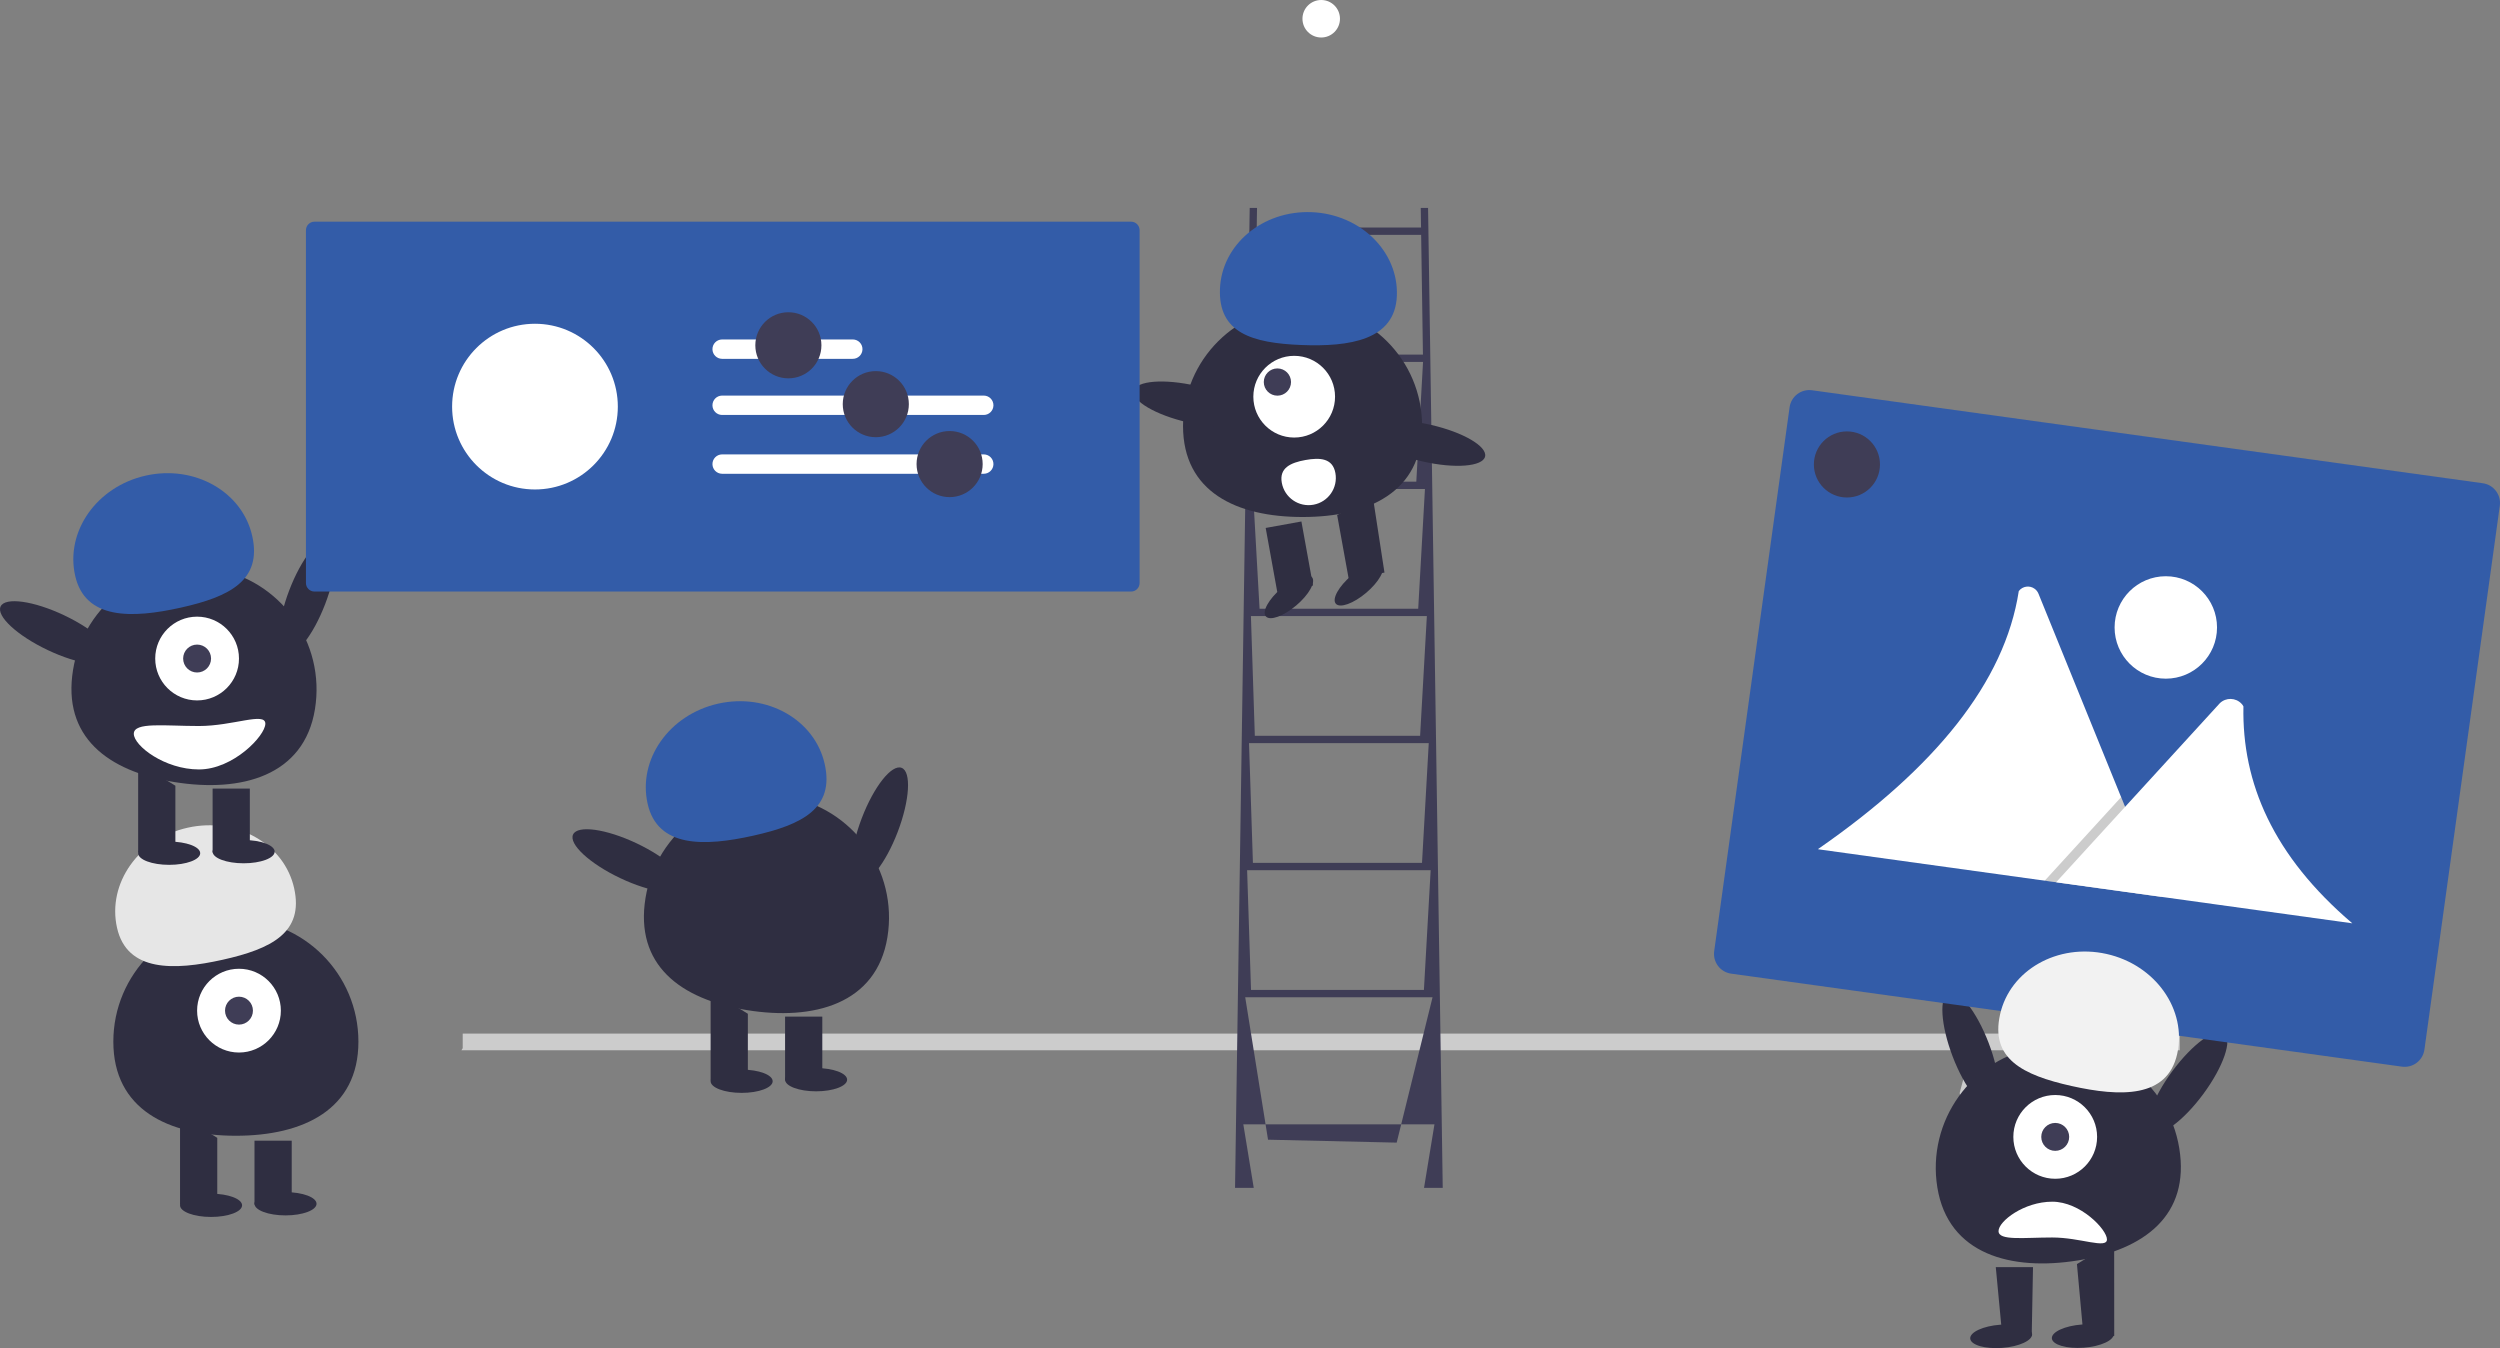 <svg xmlns="http://www.w3.org/2000/svg" width="878.64" height="473.813" viewBox="0 0 878.64 473.813" xmlns:xlink="http://www.w3.org/1999/xlink"><rect x="0" y="0" width="878.64" height="473.813" fill="#808080" stroke="none"/><circle cx="464.349" cy="6.591" r="6.591" fill="#fff"/><polygon points="766.09 363.26 766.09 369.12 162.169 369.12 162.623 368.387 162.623 363.26 766.09 363.26" fill="#ccc"/><path d="M691.547,376.682c-.484,.001-.907,.325-1.033,.792l-1.729,6.42c-.154,.571,.184,1.158,.755,1.312,.091,.024,.184,.037,.278,.037h32.874c.591,0,1.07-.479,1.07-1.07,0-.119-.02-.238-.059-.35l-2.222-6.42c-.149-.431-.555-.72-1.011-.72l-28.923-0Z" fill="#ccc"/><path d="M500.481,417.478h6.576l-5.153-344.388h-2.576l.103,6.871h-57.747l.103-6.871h-2.576l-5.153,344.388h6.576l-3.666-22.329h67.179l-3.666,22.329Zm-2.714-248.2h-57.42l.63-42.082h59.16l-2.37,42.082Zm3.039,2.576l-2.37,42.082h-55.756l-2.37-42.082h60.497Zm.668,44.659l-2.37,42.082h-58.092l-1.37-42.082h61.833Zm.668,44.659l-2.37,42.082h-59.429l-1.37-42.082h63.17Zm.668,44.659l-2.37,42.082h-60.765l-1.37-42.082h64.506Zm-3.341-223.294l.63,42.082h-59.083l.63-42.082h57.824Zm-53.814,318.017l-8.019-50.064h65.842l-12.607,51.092-45.217-1.028Z" fill="#3f3d56"/><path d="M457.794,107.683c23.203,0,42.012,18.81,42.012,42.012s-18.81,32.012-42.012,32.012-42.012-8.81-42.012-32.012,18.81-42.012,42.012-42.012Z" fill="#2f2e41"/><polygon points="469.947 181.003 482.506 174.73 486.58 201.232 474.021 203.505 469.947 181.003" fill="#2f2e41"/><rect x="446.764" y="184.231" width="12.763" height="22.867" transform="translate(-27.607 83.85) rotate(-10.261)" fill="#2f2e41"/><ellipse cx="452.992" cy="209.744" rx="10.636" ry="3.989" transform="translate(-28.241 342.442) rotate(-40.261)" fill="#2f2e41"/><ellipse cx="477.587" cy="205.292" rx="10.636" ry="3.989" transform="translate(-19.537 357.283) rotate(-40.261)" fill="#2f2e41"/><circle cx="454.853" cy="139.419" r="14.359" fill="#fff"/><circle cx="448.952" cy="134.272" r="4.786" fill="#3f3d56"/><path d="M490.936,103.991c.632-15.554-12.773-28.728-29.941-29.425s-31.597,11.346-32.229,26.9,11.302,19.087,28.47,19.785,33.068-1.706,33.7-17.26Z" fill="#335ca8"/><ellipse cx="419.002" cy="142.042" rx="6.594" ry="21.006" transform="translate(186.936 518.717) rotate(-77.09)" fill="#2f2e41"/><ellipse cx="501.47" cy="155.756" rx="6.594" ry="21.006" transform="translate(237.612 609.751) rotate(-77.09)" fill="#2f2e41"/><path d="M469.333,166.252c.947,5.201-2.502,10.185-7.703,11.132s-10.185-2.502-11.132-7.703l-.003-.018c-.942-5.202,3.08-7.043,8.283-7.985s9.614-.628,10.556,4.574Z" fill="#fff"/><ellipse cx="309.186" cy="289.972" rx="21.534" ry="6.76" transform="translate(-72.063 475.252) rotate(-69.082)" fill="#2f2e41"/><path d="M226.868,315.595c3.81-23.478,25.932-39.423,49.41-35.613,23.478,3.81,39.423,25.932,35.613,49.41-3.81,23.478-25.932,29.423-49.41,25.613-23.478-3.81-39.423-15.932-35.613-39.41Z" fill="#2f2e41"/><polygon points="249.753 348.293 262.837 356.293 262.837 379.735 249.753 379.735 249.753 348.293" fill="#2f2e41"/><rect x="275.921" y="357.293" width="13.084" height="22.442" fill="#2f2e41"/><ellipse cx="260.656" cy="380.008" rx="10.903" ry="4.089" fill="#2f2e41"/><ellipse cx="286.824" cy="379.463" rx="10.903" ry="4.089" fill="#2f2e41"/><path d="M227.602,282.442c-3.477-15.574,7.639-31.31,24.829-35.149s33.944,5.675,37.422,21.249-7.915,21.318-25.105,25.156-33.668,4.318-37.145-11.256Z" fill="#335ca8"/><ellipse cx="220.871" cy="302.51" rx="6.76" ry="21.534" transform="translate(-147.105 372.439) rotate(-64.626)" fill="#2f2e41"/><path d="M82.901,323.034c23.785,0,43.067,19.282,43.067,43.067s-19.282,33.067-43.067,33.067-43.067-9.282-43.067-33.067,19.282-43.067,43.067-43.067Z" fill="#2f2e41"/><polygon points="63.275 391.901 76.359 399.901 76.359 423.343 63.275 423.343 63.275 391.901" fill="#2f2e41"/><rect x="89.443" y="400.901" width="13.084" height="22.442" fill="#2f2e41"/><ellipse cx="74.178" cy="423.615" rx="10.903" ry="4.089" fill="#2f2e41"/><ellipse cx="100.346" cy="423.07" rx="10.903" ry="4.089" fill="#2f2e41"/><circle cx="83.991" cy="355.198" r="14.719" fill="#fff"/><circle cx="83.991" cy="355.198" r="4.906" fill="#3f3d56"/><path d="M41.124,326.05c-3.477-15.574,7.639-31.31,24.829-35.149s33.944,5.675,37.422,21.249-7.915,21.318-25.105,25.156-33.668,4.318-37.145-11.256Z" fill="#e6e6e6"/><ellipse cx="107.989" cy="209.829" rx="21.534" ry="6.76" transform="translate(-126.566 235.786) rotate(-69.082)" fill="#2f2e41"/><path d="M25.67,235.452c3.81-23.478,25.932-39.423,49.41-35.613,23.478,3.81,39.423,25.932,35.613,49.41s-25.932,29.423-49.41,25.613-39.423-15.932-35.613-39.41Z" fill="#2f2e41"/><polygon points="48.556 268.151 61.64 276.151 61.64 299.592 48.556 299.592 48.556 268.151" fill="#2f2e41"/><rect x="74.723" y="277.151" width="13.084" height="22.442" fill="#2f2e41"/><ellipse cx="59.459" cy="299.865" rx="10.903" ry="4.089" fill="#2f2e41"/><ellipse cx="85.627" cy="299.32" rx="10.903" ry="4.089" fill="#2f2e41"/><circle cx="69.272" cy="231.448" r="14.719" fill="#fff"/><circle cx="69.272" cy="231.448" r="4.906" fill="#3f3d56"/><path d="M26.405,202.299c-3.477-15.574,7.639-31.31,24.829-35.149s33.944,5.675,37.422,21.249-7.915,21.318-25.105,25.156-33.668,4.318-37.145-11.256Z" fill="#335ca8"/><ellipse cx="19.673" cy="222.367" rx="6.76" ry="21.534" transform="translate(-189.672 144.852) rotate(-64.626)" fill="#2f2e41"/><path d="M47.027,257.888c0,4.215,10.853,12.539,22.897,12.539s23.335-11.867,23.335-16.082-11.292,.818-23.335,.818-22.897-1.489-22.897,2.726Z" fill="#fff"/><path d="M110.524,77.907c-1.656,.002-2.998,1.344-3,3v124c.002,1.656,1.344,2.998,3,3H397.524c1.656-.002,2.998-1.344,3-3V80.907c-.002-1.656-1.344-2.998-3-3l-287-0Z" fill="#335ca8"/><circle cx="188.018" cy="142.907" r="29.121" fill="#fff"/><path id="b-2235" d="M253.744,139.032c-1.88,.031-3.38,1.58-3.349,3.461,.03,1.837,1.512,3.319,3.349,3.349h91.946c1.88,.031,3.43-1.468,3.461-3.349,.031-1.88-1.468-3.43-3.349-3.461-.037-.001-.075-.001-.112,0h-91.946Z" fill="#fff"/><path id="c-2236" d="M253.744,119.305c-1.88,.031-3.38,1.58-3.349,3.461,.03,1.837,1.512,3.319,3.349,3.349h45.916c1.88,.031,3.43-1.467,3.462-3.348s-1.467-3.43-3.348-3.462l-.002-0c-.037-.001-.075-.001-.112,0h-45.916Z" fill="#fff"/><path id="d-2237" d="M253.744,159.699c-1.88,.031-3.38,1.58-3.349,3.461,.03,1.837,1.512,3.319,3.349,3.349h91.946c1.88,.031,3.43-1.468,3.461-3.349,.031-1.88-1.468-3.43-3.349-3.461-.037-.001-.075-.001-.112,0h-91.946Z" fill="#fff"/><ellipse cx="692.603" cy="368.948" rx="6.76" ry="21.534" transform="translate(-86.078 271.595) rotate(-20.918)" fill="#2f2e41"/><path d="M716.511,367.959c23.478-3.81,45.6,12.134,49.41,35.613s-12.134,35.6-35.613,39.41-45.6-2.134-49.41-25.613,12.134-45.6,35.613-49.41Z" fill="#2f2e41"/><polygon points="743.035 436.27 729.952 444.27 732.512 472.343 743.058 469.478 743.035 436.27" fill="#2f2e41"/><polygon points="714.512 445.343 701.428 445.343 703.988 472.416 714.058 469.478 714.512 445.343" fill="#2f2e41"/><ellipse cx="703.318" cy="469.657" rx="10.903" ry="4.089" transform="translate(-32.374 52.535) rotate(-4.182)" fill="#2f2e41"/><circle cx="722.32" cy="399.567" r="14.719" fill="#fff"/><circle cx="722.32" cy="399.567" r="4.906" fill="#3f3d56"/><ellipse cx="768.918" cy="380.487" rx="21.534" ry="6.76" transform="translate(6.033 772.929) rotate(-53.55)" fill="#2f2e41"/><path d="M702.397,432.677c0-3.474,8.945-10.334,18.871-10.334s19.232,9.781,19.232,13.254-9.307-.674-19.232-.674-18.871,1.228-18.871-2.246Z" fill="#fff"/><path d="M844.177,374.88l-235.745-32.681c-3.827-.535-6.498-4.067-5.972-7.895l26.502-191.172c.535-3.827,4.067-6.499,7.895-5.973l235.746,32.681c3.827,.535,6.499,4.067,5.973,7.895l-26.502,191.172c-.535,3.827-4.067,6.498-7.895,5.972Z" fill="#335ca8"/><path d="M759.722,315.218l-120.354-16.685c-.151-.019-.3-.052-.445-.098,41.16-28.523,65.659-58.665,70.591-90.706,1.349-1.766,3.875-2.103,5.64-.753,.58,.443,1.029,1.036,1.298,1.715l29.029,71.462,1.391,3.42,12.85,31.645Z" fill="#fff"/><polygon points="759.722 315.217 718.63 309.521 742.864 283.017 744.609 281.108 745.481 280.153 746.872 283.573 759.722 315.217" isolation="isolate" opacity=".2"/><path d="M826.735,324.508l-104.097-14.431,24.234-26.504,1.744-1.909,31.579-34.54c2.149-2.044,5.548-1.958,7.591,.191,.131,.137,.254,.281,.369,.432,.115,.168,.22,.343,.313,.524-.544,26.901,10.43,52.512,38.266,76.237Z" fill="#fff"/><circle cx="761.186" cy="220.522" r="18" fill="#fff"/><circle cx="649.113" cy="163.235" r="11.616" fill="#3f3d56"/><circle cx="277.079" cy="121.357" r="11.616" fill="#3f3d56"/><circle cx="307.806" cy="142.042" r="11.616" fill="#3f3d56"/><circle cx="333.748" cy="163.104" r="11.616" fill="#3f3d56"/><path d="M765.187,370.419c3.477-15.574-7.639-31.31-24.829-35.149s-33.944,5.675-37.422,21.249,7.915,21.318,25.105,25.156,33.668,4.318,37.145-11.256Z" fill="#f2f2f2"/><ellipse cx="732.011" cy="469.588" rx="10.903" ry="4.089" transform="translate(-32.293 54.627) rotate(-4.182)" fill="#2f2e41"/></svg>